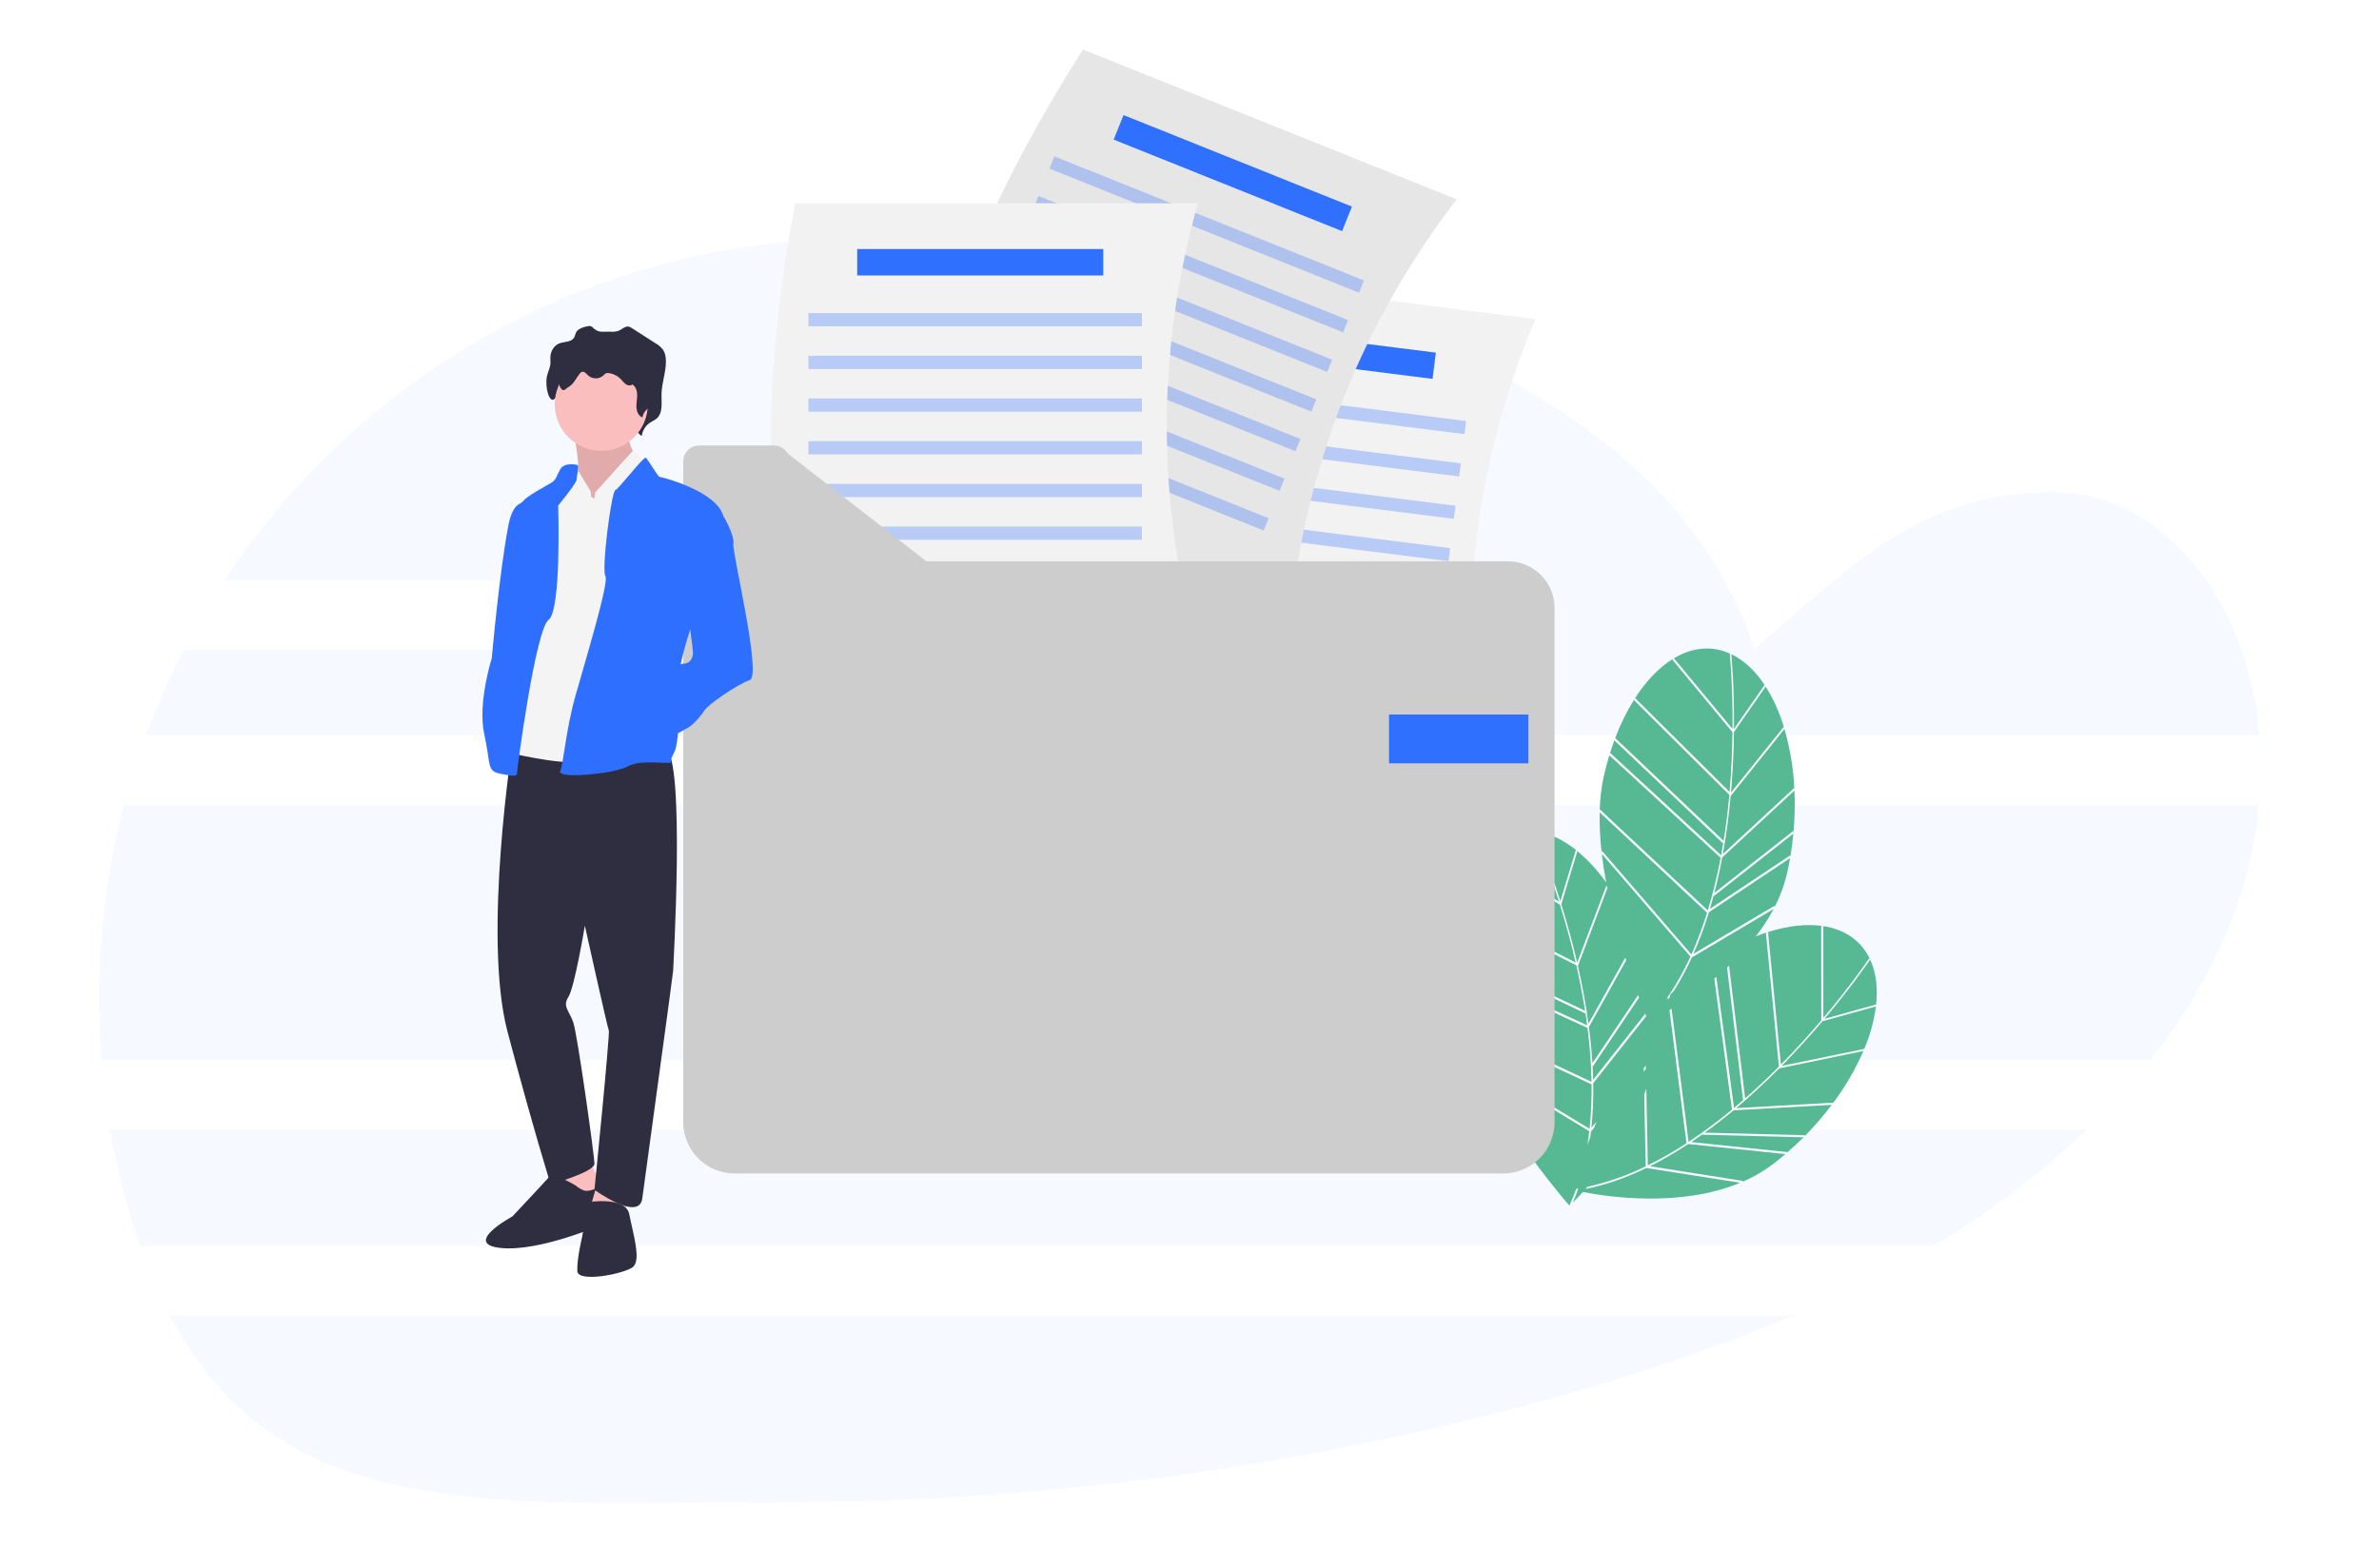 <?xml version="1.0" encoding="UTF-8"?>
<svg width="1537px" height="1013px" viewBox="0 0 1537 1013" version="1.1" xmlns="http://www.w3.org/2000/svg" xmlns:xlink="http://www.w3.org/1999/xlink">
    <!-- Generator: Sketch 52.5 (67469) - http://www.bohemiancoding.com/sketch -->
    <title>Untitled 14</title>
    <desc>Created with Sketch.</desc>
    <g id="Page-1" stroke="none" stroke-width="1" fill="none" fill-rule="evenodd">
        <path d="M90.483,805 C89.239,801.419 88.026,797.761 86.844,794.025 C80.206,773.026 74.997,751.636 71.241,730 L1348.126,730 C1325.207,751.984 1298.31,773.466 1267.016,794.025 C1261.421,797.701 1255.565,801.361 1249.46,805 L90.483,805 Z M109.749,850 L1158.84,850 C997.074,918.209 753.111,970.438 517.267,970.438 C323.719,970.438 182.462,988.375 109.749,850 Z M65.553,685 C64.507,671.874 63.988,658.697 64,645.5 C64,602.125 69.618,560.062 80.166,520 L1459.522,520 C1454.539,572.078 1433.236,629.217 1389.171,685 L65.553,685 Z M94.375,475 C101.368,456.091 109.491,437.731 118.661,420 L878,420 L878,375 L145.058,375 C232.983,241.845 383.96,154 555.448,154 C774.04,154 1069.631,221.881 1133.465,419.298 C1199.309,363.268 1241.063,317.901 1327.516,318.034 C1393.893,318.034 1452.019,384.333 1459.804,475 L94.375,475 Z" id="Path-3" fill="#2F70FF" opacity="0.046"></path>
        <g id="undraw_folder_39kl" transform="translate(311, 32)">
            <path d="M809.248,441.08 C809.097,452.914 808.555,466.172 807.34,480.141 L841.427,437.637 L841.667,438.302 C838.877,428.709 834.749,419.558 829.404,411.117 L829.674,411.743 L809.248,441.08 Z" id="Path" fill="#57B894"></path>
            <path d="M809.271,439.003 L829.058,410.586 C823.369,402.016 816.556,395.38 808.775,391.333 C808.371,391.122 807.965,390.926 807.558,390.731 C807.861,393.935 809.511,412.749 809.271,439.003 Z" id="Path" fill="#57B894"></path>
            <path d="M845.69,521.498 C846.528,516.542 847.178,511.598 847.641,506.664 L796.236,547.038 L796.167,546.682 C795.394,549.594 794.587,552.456 793.747,555.269 L845.569,520.713 L845.69,521.498 Z" id="Path" fill="#57B894"></path>
            <path d="M802.1,519.851 L848.107,477.213 L848.287,477.95 C847.695,464.766 845.544,451.698 841.878,439.02 L807.141,482.333 C805.943,495.421 804.262,507.927 802.1,519.851 Z" id="Path" fill="#57B894"></path>
            <path d="M806.267,481.598 L744.727,420.442 L744.994,419.695 C740.003,427.66 735.829,436.11 732.536,444.914 L802.568,511.333 C804.236,500.951 805.426,490.924 806.267,481.598 Z" id="Path" fill="#57B894"></path>
            <path d="M800.962,520.624 C801.432,518.089 801.874,515.569 802.287,513.066 L731.996,446.402 L732.256,445.65 C731.093,448.752 730.002,451.954 728.983,455.255 L729.238,454.5 L800.962,520.624 Z" id="Path" fill="#57B894"></path>
            <path d="M796.604,544.988 L847.58,504.95 L847.729,505.715 C848.534,496.772 848.735,487.785 848.33,478.816 L801.701,522.031 C800.214,529.974 798.515,537.627 796.604,544.988 Z" id="Path" fill="#57B894"></path>
            <path d="M724.098,517.91 L781.738,584.731 C785.649,575.965 789.031,566.972 791.865,557.802 L722.496,492.9 C722.344,501.524 722.771,510.149 723.773,518.716 L724.098,517.91 Z" id="Path" fill="#57B894"></path>
            <path d="M806.576,390.729 L807.043,390.487 C794.943,384.895 782.276,386.304 770.465,393.366 L808.324,439.011 C808.576,410.605 806.605,391.01 806.576,390.729 Z" id="Path" fill="#57B894"></path>
            <path d="M792.279,560.047 C789.669,568.302 786.613,576.408 783.122,584.331 L835.418,553.319 L835.517,554.092 C839.182,546.995 841.932,539.463 843.704,531.675 C844.386,528.612 844.992,525.545 845.524,522.474 L793.083,557.441 C792.816,558.312 792.552,559.187 792.279,560.047 Z" id="Path" fill="#57B894"></path>
            <path d="M808.301,441.127 L769.574,394.435 L769.87,393.721 C761.009,399.175 752.648,407.82 745.392,419.079 L806.431,479.737 C807.623,465.925 808.154,452.823 808.301,441.127 Z" id="Path" fill="#57B894"></path>
            <path d="M792.361,556.193 C795.728,545.058 798.492,533.749 800.642,522.317 L728.742,456.03 C727.381,460.509 726.161,465.157 725.084,469.973 C723.602,476.874 722.752,483.897 722.545,490.953 L792.311,556.226 L792.361,556.193 Z" id="Path" fill="#57B894"></path>
            <path d="M866.423,627.91 C858.759,636.928 849.885,646.793 840.04,656.777 L893.403,645.782 L893.164,646.447 C897.133,637.28 899.791,627.598 901.058,617.689 L900.867,618.343 L866.423,627.91 Z" id="Path" fill="#57B894"></path>
            <path d="M897.788,589.294 C897.611,588.873 897.423,588.463 897.234,588.054 C895.424,590.714 884.695,606.257 867.765,626.325 L901.129,617.058 C902.214,606.83 901.2,597.374 897.788,589.294 Z" id="Path" fill="#57B894"></path>
            <path d="M788.994,700.9 C786.541,702.65 784.094,704.34 781.653,705.97 L843.606,712.408 L843.198,713.09 C847.004,709.807 850.659,706.414 854.162,702.91 L788.82,701.219 L788.994,700.9 Z" id="Path" fill="#57B894"></path>
            <path d="M810.676,684.02 L873.306,680.523 L872.974,681.207 C880.927,670.675 887.605,659.238 892.868,647.135 L838.488,658.339 C829.218,667.654 819.947,676.214 810.676,684.02 Z" id="Path" fill="#57B894"></path>
            <path d="M790.41,699.873 L855.208,701.551 L854.835,702.234 C861.159,695.86 867.046,689.067 872.455,681.9 L808.978,685.444 C802.767,690.613 796.577,695.423 790.41,699.873 Z" id="Path" fill="#57B894"></path>
            <path d="M713.28,736.357 C713.711,735.867 714.147,735.368 714.596,734.848 C727.629,731.984 740.269,727.56 752.243,721.671 L751.309,675.194 C751.762,673.98 752.198,672.757 752.618,671.525 L753.613,721.002 C762.216,716.745 770.556,711.976 778.588,706.721 L767.601,620.674 C768.046,620.408 768.501,620.135 768.964,619.855 L779.937,705.791 L779.996,705.798 C789.691,699.369 799.033,692.422 807.981,684.989 L796.542,600.356 C796.983,599.992 797.425,599.624 797.867,599.253 L809.306,683.889 C811.286,682.236 813.233,680.577 815.148,678.913 L804.79,593.168 C805.228,592.763 805.666,592.356 806.104,591.945 L816.47,677.757 C824.375,670.825 831.688,663.862 838.284,657.215 L829.893,570.862 L830.575,570.457 C828.212,571.222 825.82,572.09 823.408,573.04 C827.727,567.488 831.56,561.574 834.863,555.362 L782.067,586.671 C778.727,594.02 774.905,601.141 770.627,607.988 C769.689,608.98 768.756,609.988 767.836,611.021 L767.97,612.072 C767.56,612.681 767.148,613.286 766.734,613.886 L766.556,612.489 C766.031,613.094 765.511,613.711 764.992,614.329 C771.238,605.453 776.635,596.008 781.111,586.12 L723.893,519.788 C724.612,525.95 725.573,532.139 726.707,538.268 C721.304,530.544 714.886,523.583 707.626,517.573 L708.076,518.084 L697.718,552.298 C701.232,563.599 704.815,576.376 707.977,590.036 L726.99,539.783 C727.135,540.542 727.281,541.301 727.431,542.059 L708.466,592.183 C711.371,605 713.638,617.413 715.268,629.422 L739.05,586.818 C739.234,587.4 739.418,587.979 739.602,588.553 L715.562,631.619 C716.603,639.632 717.352,647.435 717.81,655.026 L747.348,610.984 C747.55,611.527 747.749,612.06 747.945,612.582 L718.095,657.09 L717.919,656.772 C718.083,659.781 718.201,662.752 718.271,665.687 L751.994,622.985 C752.218,623.539 752.426,624.05 752.619,624.518 L718.312,667.959 C718.326,668.869 718.346,669.782 718.352,670.685 C718.422,679.342 718.021,687.997 717.15,696.61 L720.426,692.884 C719.846,694.29 719.281,695.676 718.732,697.043 L716.869,699.161 C716.721,700.444 716.559,701.715 716.388,702.979 C715.753,704.618 715.143,706.217 714.556,707.775 C715.033,704.846 715.444,701.898 715.789,698.933 L640.87,653.535 C662.451,700.539 700.495,744.237 702.929,747.01 C704.566,743.477 706.042,739.864 707.358,736.17 C707.805,736.101 708.252,736.027 708.698,735.954 C708.544,736.397 708.393,736.843 708.235,737.283 C708.001,737.321 707.767,737.365 707.534,737.402 C707.727,737.444 707.93,737.488 708.142,737.534 C707.205,740.121 706.205,742.649 705.142,745.117 C706.641,743.604 708.887,741.266 711.606,738.241 C728.816,741.586 774.985,748.184 813.26,732.267 L752.628,722.706 C740.13,728.873 726.912,733.459 713.28,736.357 Z M750.966,658.154 L752.318,656.617 L752.362,658.8 L751.01,660.337 L750.966,658.154 Z" id="Shape" fill="#57B894" fill-rule="nonzero"></path>
            <path d="M896.479,587.426 L896.994,587.537 C891.241,575.513 880.586,568.518 866.985,566.424 L867.031,625.727 C885.343,604.01 896.322,587.661 896.479,587.426 Z" id="Path" fill="#57B894"></path>
            <path d="M777.474,708.714 C770.2,713.407 762.675,717.701 754.933,721.577 L814.99,731.047 L814.574,731.705 C821.923,728.577 828.846,724.53 835.177,719.662 C837.656,717.737 840.08,715.762 842.448,713.736 L779.756,707.22 C778.995,707.72 778.234,708.225 777.474,708.714 Z" id="Path" fill="#57B894"></path>
            <path d="M839.597,655.886 C849.324,646.009 858.09,636.256 865.664,627.342 L865.617,566.679 L866.301,566.318 C855.997,564.867 844.044,566.193 831.274,570.236 L839.597,655.886 Z" id="Path" fill="#57B894"></path>
            <path d="M707.132,517.175 C699.073,510.783 690.543,506.578 681.892,505.134 C681.442,505.059 680.995,504.998 680.548,504.938 C681.826,507.891 689.211,525.274 697.098,550.317 L707.132,517.175 Z" id="Path" fill="#57B894"></path>
            <path d="M707.407,591.754 L629.977,552.614 L630,551.821 C627.715,560.94 626.358,570.265 625.948,579.657 L713.08,621.176 C711.457,610.788 709.49,600.883 707.407,591.754 Z" id="Path" fill="#57B894"></path>
            <path d="M713.348,622.911 L625.894,581.239 L625.908,580.443 C625.762,583.752 625.714,587.134 625.764,590.589 L625.773,589.793 L714.424,630.509 C714.088,627.952 713.729,625.419 713.348,622.911 Z" id="Path" fill="#57B894"></path>
            <path d="M717.265,668.678 L631.231,628.396 C633.753,636.644 636.825,644.715 640.426,652.553 L640.486,651.685 L715.957,697.418 C716.967,687.873 717.404,678.275 717.265,668.678 Z" id="Path" fill="#57B894"></path>
            <path d="M679.613,505.24 L679.983,504.865 C666.747,503.287 655.135,508.542 646.086,518.909 L696.2,550.616 C687.659,523.523 679.728,505.498 679.613,505.24 Z" id="Path" fill="#57B894"></path>
            <path d="M696.832,552.636 L645.568,520.201 L645.63,519.43 C638.888,527.356 633.609,538.162 630.188,551.112 L706.987,589.933 C703.852,576.43 700.307,563.805 696.832,552.636 Z" id="Path" fill="#57B894"></path>
            <path d="M717.239,666.994 C716.999,655.364 716.132,643.755 714.644,632.217 L625.775,591.401 C625.865,596.082 626.142,600.878 626.606,605.791 C627.329,612.813 628.692,619.755 630.677,626.529 L717.202,667.041 L717.239,666.994 Z" id="Path" fill="#57B894"></path>
            <path d="M644.822,460.961 L386.714,428.426 C375.016,331.116 392.69,236.115 422.865,141.64 L680.972,174.175 C642.024,266.859 630.592,362.522 644.822,460.961 Z" id="Path" fill="#F2F2F2"></path>
            <rect id="Rectangle" fill="#2F70FF" transform="translate(536.725, 194.396) rotate(7.184) translate(-536.725, -194.396) " x="457.234" y="185.856" width="158.981" height="17.081"></rect>
            <rect id="Rectangle" fill="#2F70FF" opacity="0.3" transform="translate(528.824, 230.811) rotate(7.184) translate(-528.824, -230.811) " x="421.085" y="226.541" width="215.478" height="8.54"></rect>
            <rect id="Rectangle" fill="#2F70FF" opacity="0.3" transform="translate(525.373, 258.186) rotate(7.184) translate(-525.373, -258.186) " x="417.634" y="253.916" width="215.478" height="8.54"></rect>
            <rect id="Rectangle" fill="#2F70FF" opacity="0.3" transform="translate(521.922, 285.562) rotate(7.184) translate(-521.922, -285.562) " x="414.183" y="281.291" width="215.478" height="8.54"></rect>
            <rect id="Rectangle" fill="#2F70FF" opacity="0.3" transform="translate(518.472, 312.937) rotate(7.184) translate(-518.472, -312.937) " x="410.733" y="308.666" width="215.478" height="8.54"></rect>
            <rect id="Rectangle" fill="#2F70FF" opacity="0.3" transform="translate(515.021, 340.312) rotate(7.184) translate(-515.021, -340.312) " x="407.282" y="336.041" width="215.478" height="8.54"></rect>
            <rect id="Rectangle" fill="#2F70FF" opacity="0.3" transform="translate(511.57, 367.687) rotate(7.184) translate(-511.57, -367.687) " x="403.831" y="363.417" width="215.478" height="8.54"></rect>
            <rect id="Rectangle" fill="#2F70FF" opacity="0.3" transform="translate(508.119, 395.062) rotate(7.184) translate(-508.119, -395.062) " x="400.38" y="390.792" width="215.478" height="8.54"></rect>
            <path d="M522.594,365.093 L281.119,268.306 C294.424,171.202 335.562,83.765 388.66,9.99999997e-06 L630.136,96.787 C569.003,176.6 533.736,266.257 522.594,365.093 Z" id="Path" fill="#E6E6E6"></path>
            <rect id="Rectangle" fill="#2F70FF" transform="translate(485.466, 79.851) rotate(21.842) translate(-485.466, -79.851) " x="405.975" y="71.31" width="158.981" height="17.081"></rect>
            <rect id="Rectangle" fill="#2F70FF" opacity="0.3" transform="translate(468.607, 113.081) rotate(21.842) translate(-468.607, -113.081) " x="360.869" y="108.811" width="215.478" height="8.54"></rect>
            <rect id="Rectangle" fill="#2F70FF" opacity="0.3" transform="translate(458.342, 138.692) rotate(21.842) translate(-458.342, -138.692) " x="350.603" y="134.422" width="215.478" height="8.54"></rect>
            <rect id="Rectangle" fill="#2F70FF" opacity="0.3" transform="translate(448.077, 164.303) rotate(21.842) translate(-448.077, -164.303) " x="340.338" y="160.033" width="215.478" height="8.54"></rect>
            <rect id="Rectangle" fill="#2F70FF" opacity="0.3" transform="translate(437.812, 189.914) rotate(21.842) translate(-437.812, -189.914) " x="330.073" y="185.644" width="215.478" height="8.54"></rect>
            <rect id="Rectangle" fill="#2F70FF" opacity="0.3" transform="translate(427.546, 215.525) rotate(21.842) translate(-427.546, -215.525) " x="319.807" y="211.255" width="215.478" height="8.54"></rect>
            <rect id="Rectangle" fill="#2F70FF" opacity="0.3" transform="translate(417.281, 241.137) rotate(21.842) translate(-417.281, -241.137) " x="309.542" y="236.866" width="215.478" height="8.54"></rect>
            <rect id="Rectangle" fill="#2F70FF" opacity="0.3" transform="translate(407.016, 266.748) rotate(21.842) translate(-407.016, -266.748) " x="299.277" y="262.477" width="215.478" height="8.54"></rect>
            <path d="M462.877,388.403 L202.727,388.403 C178.95,293.32 184.604,196.855 202.727,99.348 L462.877,99.348 C435.826,196.175 436.448,292.516 462.877,388.403 Z" id="Path" fill="#F2F2F2"></path>
            <rect id="Rectangle" fill="#2F70FF" x="242.8" y="128.91" width="158.981" height="17.081"></rect>
            <rect id="Rectangle" fill="#2F70FF" opacity="0.3" x="211.267" y="170.298" width="215.478" height="8.54"></rect>
            <rect id="Rectangle" fill="#2F70FF" opacity="0.3" x="211.267" y="197.889" width="215.478" height="8.54"></rect>
            <rect id="Rectangle" fill="#2F70FF" opacity="0.3" x="211.267" y="225.481" width="215.478" height="8.54"></rect>
            <rect id="Rectangle" fill="#2F70FF" opacity="0.3" x="211.267" y="253.073" width="215.478" height="8.54"></rect>
            <rect id="Rectangle" fill="#2F70FF" opacity="0.3" x="211.267" y="280.664" width="215.478" height="8.54"></rect>
            <rect id="Rectangle" fill="#2F70FF" opacity="0.3" x="211.267" y="308.256" width="215.478" height="8.54"></rect>
            <rect id="Rectangle" fill="#2F70FF" opacity="0.3" x="211.267" y="335.848" width="215.478" height="8.54"></rect>
            <path d="M287.522,330.698 L197.897,261.021 C196.072,257.846 192.689,255.89 189.028,255.89 L140.655,255.89 C135.005,255.89 130.424,260.47 130.424,266.121 L130.424,693.062 C130.424,711.389 145.282,726.247 163.609,726.247 L660.172,726.247 C668.973,726.247 677.414,722.751 683.637,716.527 C689.86,710.304 693.357,701.863 693.357,693.062 L693.357,360.861 C693.357,344.202 679.853,330.698 663.194,330.698 L287.522,330.698 Z" id="Path-2" fill="#CDCDCD"></path>
            <rect id="Rectangle" fill="#2F70FF" x="586.4" y="429.709" width="90.069" height="31.524"></rect>
            <path d="M60.226,250.485 C60.226,250.485 64.648,273.917 61.553,275.686 C59.053,277.257 56.687,279.031 54.479,280.991 L62.437,292.044 L81.448,296.023 L99.575,279.223 L99.575,262.422 C99.575,262.422 94.27,254.022 95.154,248.716 C96.038,243.411 60.226,250.485 60.226,250.485 Z" id="Path" fill="#FBBEBE"></path>
            <path d="M60.226,250.485 C60.226,250.485 64.648,273.917 61.553,275.686 C59.053,277.257 56.687,279.031 54.479,280.991 L62.437,292.044 L81.448,296.023 L99.575,279.223 L99.575,262.422 C99.575,262.422 94.27,254.022 95.154,248.716 C96.038,243.411 60.226,250.485 60.226,250.485 Z" id="Path" fill="#000000" opacity="0.1"></path>
            <path d="M29.72,290.718 L27.067,292.044 C27.067,292.044 21.32,294.255 18.667,313.266 C16.015,332.277 9.825,377.815 11.593,379.141 C13.362,380.468 12.478,389.31 12.478,389.31 L25.741,319.898 L29.72,290.718 Z" id="Path" fill="#2F2E41"></path>
            <path d="M61.159,182.816 C60.755,183.66 60.613,184.645 60.233,185.505 C58.51,189.41 53.605,188.536 50.067,190.013 C47.07,191.264 44.834,194.698 44.6,198.409 C44.5,199.985 44.731,201.574 44.589,203.145 C44.328,206.047 42.831,208.603 42.299,211.454 C41.005,218.38 44.024,229.318 47.433,225.58 C48.508,224.401 49.853,223.62 51.014,222.559 C54.03,219.803 55.565,215.422 58.015,211.983 C58.325,211.479 58.751,211.056 59.258,210.751 C61.048,209.861 62.642,212.242 64.056,213.802 C65.513,215.393 67.583,216.281 69.74,216.24 C71.897,216.198 73.931,215.232 75.326,213.587 C75.758,212.959 76.295,212.41 76.914,211.965 C77.604,211.647 78.382,211.571 79.121,211.748 C82.609,212.362 85.752,214.234 87.955,217.008 C89.136,218.454 90.124,220.155 91.54,221.276 C92.957,222.397 95.023,222.767 96.298,221.434 C98.865,223.249 99.822,227.101 99.829,230.609 C99.836,234.117 99.117,237.603 99.292,241.105 C99.468,244.607 100.843,248.386 103.633,249.671 C104.073,246.482 105.728,243.587 108.253,241.59 C110.153,240.175 112.464,239.474 114.071,237.628 C117.289,233.931 116.269,227.782 116.393,222.508 C116.546,216.003 118.8,209.785 119.198,203.294 C119.397,200.051 119.062,196.573 117.355,194.006 C116.063,192.296 114.425,190.877 112.548,189.842 L97.373,180.106 C96.699,179.608 95.935,179.246 95.123,179.039 C92.889,178.638 90.958,180.733 88.84,181.656 C87.074,182.283 85.191,182.511 83.326,182.325 C77.435,182.166 75.777,183.31 71.817,179.472 C71.192,178.84 70.304,178.544 69.425,178.674 C67.057,179.049 62.455,180.112 61.159,182.816 Z" id="Path" fill="#2F2E41"></path>
            <polygon id="Path" fill="#FBBEBE" points="69.511 716.92 78.795 737.257 60.668 743.447 51.384 738.584 53.595 716.92"></polygon>
            <path d="M61.111,734.162 C61.111,734.162 46.521,725.32 43.868,728.415 C41.215,731.51 19.994,754.058 19.994,754.058 C19.994,754.058 -12.723,771.742 12.478,774.395 C37.678,777.048 78.795,758.921 78.795,758.921 C78.795,758.921 81.006,735.047 79.237,734.604 C77.469,734.162 69.953,738.584 66.416,737.257 C64.463,736.581 62.66,735.53 61.111,734.162 Z" id="Path" fill="#2F2E41"></path>
            <polygon id="Path" fill="#FBBEBE" points="93.385 738.584 93.385 756.71 69.511 751.405 74.816 732.836"></polygon>
            <path d="M69.069,744.773 C69.069,744.773 93.385,740.794 95.596,752.731 C97.806,764.668 103.554,782.353 97.806,786.774 C92.059,791.196 62.437,796.943 61.995,789.427 C61.553,781.911 65.09,767.321 65.09,767.321 C65.09,767.321 67.3,755.826 65.974,752.731 C64.648,749.636 69.069,744.773 69.069,744.773 Z" id="Path" fill="#2F2E41"></path>
            <path d="M20.5,446.23 C20.5,446.23 0.54,572.789 16.899,634.686 C33.257,696.582 44.752,733.278 44.752,733.278 C44.752,733.278 73.048,725.32 73.048,720.015 C73.048,714.709 61.995,636.012 59.342,628.496 C56.689,620.98 52.268,618.327 56.247,612.138 C60.226,605.948 66.858,566.157 66.858,566.157 C66.858,566.157 81.448,632.033 82.332,633.801 C83.217,635.57 73.048,736.815 73.048,736.815 C73.048,736.815 102.232,757.994 103.996,742.12 C104.438,738.141 123.891,597.106 123.891,595.337 C123.891,593.569 131.85,458.281 119.028,451.649 C106.207,445.017 20.5,446.23 20.5,446.23 Z" id="Path" fill="#2F2E41"></path>
            <circle id="Oval" fill="#FBBEBE" cx="77.469" cy="229.263" r="30.064"></circle>
            <path d="M70.837,288.949 L70.837,285.854 L61.995,271.265 C61.995,271.265 53.152,272.149 51.826,276.128 C50.5,280.107 35.468,311.939 35.468,311.939 L19.551,454.744 C19.551,454.744 63.321,465.354 69.953,457.838 C76.585,450.322 101.785,286.739 101.785,286.739 L105.322,266.843 C105.322,266.843 99.249,258.001 97.865,259.327 C96.48,260.654 73.49,286.297 73.49,286.297 L73.048,290.276 L70.837,288.949 Z" id="Path" fill="#F4F4F4"></path>
            <path d="M61.774,268.391 C61.774,268.391 53.595,266.401 50.942,271.265 C48.289,276.128 48.289,277.896 45.636,279.665 C42.984,281.433 27.51,289.391 26.625,292.486 C26.341,293.482 20.414,292.558 17.613,306.736 C11.71,336.626 6.73,393.289 6.73,393.289 C6.73,393.289 -2.554,422.469 1.867,442.364 C6.288,462.26 3.193,466.239 12.478,468.007 C21.762,469.776 23.088,469.776 23.088,467.123 C23.088,464.47 35.026,374.72 43.426,368.531 C51.826,362.341 49.616,294.697 49.616,294.697 C49.616,294.697 61.553,280.107 61.553,277.896 C61.553,275.686 63.542,268.225 61.774,268.391 Z" id="Path" fill="#2E6FFF"></path>
            <path d="M86.753,284.528 C87.987,284.734 104.88,262.864 106.207,263.749 C107.533,264.633 114.165,276.128 115.049,276.128 C115.933,276.128 153.513,285.412 156.608,302.655 C159.703,319.898 134.944,374.72 134.944,374.72 C134.944,374.72 124.334,406.111 126.544,419.816 C128.044,430.253 127.745,440.87 125.66,451.207 C124.776,454.744 121.681,458.723 122.565,460.491 C123.449,462.26 103.112,458.281 94.712,463.144 C86.311,468.007 48.731,471.544 50.942,466.239 C53.152,460.933 54.479,440.154 60.668,418.048 C66.858,395.942 82.774,343.772 80.122,340.235 C77.469,336.698 84.101,284.086 86.753,284.528 Z" id="Path" fill="#2E6FFF"></path>
            <path d="M151.303,297.349 L157.05,302.655 C157.05,302.655 163.682,314.15 162.798,319.455 C161.914,324.761 181.367,404.784 173.409,407.437 C165.45,410.09 146.439,423.353 144.229,426.89 C142.018,430.427 136.713,436.617 133.176,438.385 C129.639,440.154 126.102,443.249 123.891,441.48 C121.681,439.712 116.818,403.458 120.354,402.132 C123.891,400.805 127.428,396.826 130.965,396.826 C134.502,396.826 136.713,393.289 136.713,390.194 C136.713,387.099 134.06,368.531 134.06,368.531 L128.313,324.761 L151.303,297.349 Z" id="Path" fill="#2E6FFF"></path>
            <path d="M66.463,187.215 C66.105,187.853 65.98,188.598 65.645,189.248 C64.121,192.2 59.784,191.539 56.655,192.656 C53.957,193.666 52.077,196.134 51.821,199.003 C51.733,200.194 51.937,201.395 51.812,202.583 C51.581,204.777 50.258,206.709 49.787,208.864 C48.643,214.1 51.312,222.369 54.326,219.543 C55.277,218.652 56.466,218.061 57.493,217.259 C60.159,215.176 61.517,211.864 63.683,209.265 C63.971,208.872 64.348,208.552 64.782,208.333 C66.365,207.661 67.774,209.46 69.025,210.64 C71.893,213.159 76.205,213.088 78.99,210.477 C79.384,209.991 79.859,209.576 80.394,209.251 C81.015,209.009 81.692,208.953 82.345,209.087 C85.321,209.497 88.073,210.898 90.156,213.063 C91.096,214.248 92.158,215.329 93.326,216.29 C94.578,217.137 96.405,217.416 97.533,216.409 C99.803,217.781 100.649,220.693 100.655,223.345 C100.661,225.997 100.026,228.632 100.181,231.279 C100.336,233.927 101.551,236.784 104.019,237.755 C104.477,235.242 105.956,233.03 108.103,231.646 C109.784,230.576 111.827,230.046 113.248,228.651 C116.094,225.856 115.192,221.208 115.301,217.221 C115.436,212.304 117.429,207.603 117.781,202.696 C117.957,200.244 117.661,197.615 116.152,195.675 C114.963,194.348 113.517,193.277 111.901,192.527 L98.483,185.167 C97.872,184.784 97.199,184.511 96.494,184.36 C94.519,184.057 92.811,185.641 90.939,186.339 C89.36,186.814 87.706,186.986 86.063,186.845 C80.854,186.724 79.388,187.589 75.887,184.687 C75.297,184.199 74.53,183.981 73.772,184.084 C71.678,184.368 67.609,185.171 66.463,187.215 Z" id="Path" fill="#2F2E41"></path>
        </g>
    </g>
</svg>